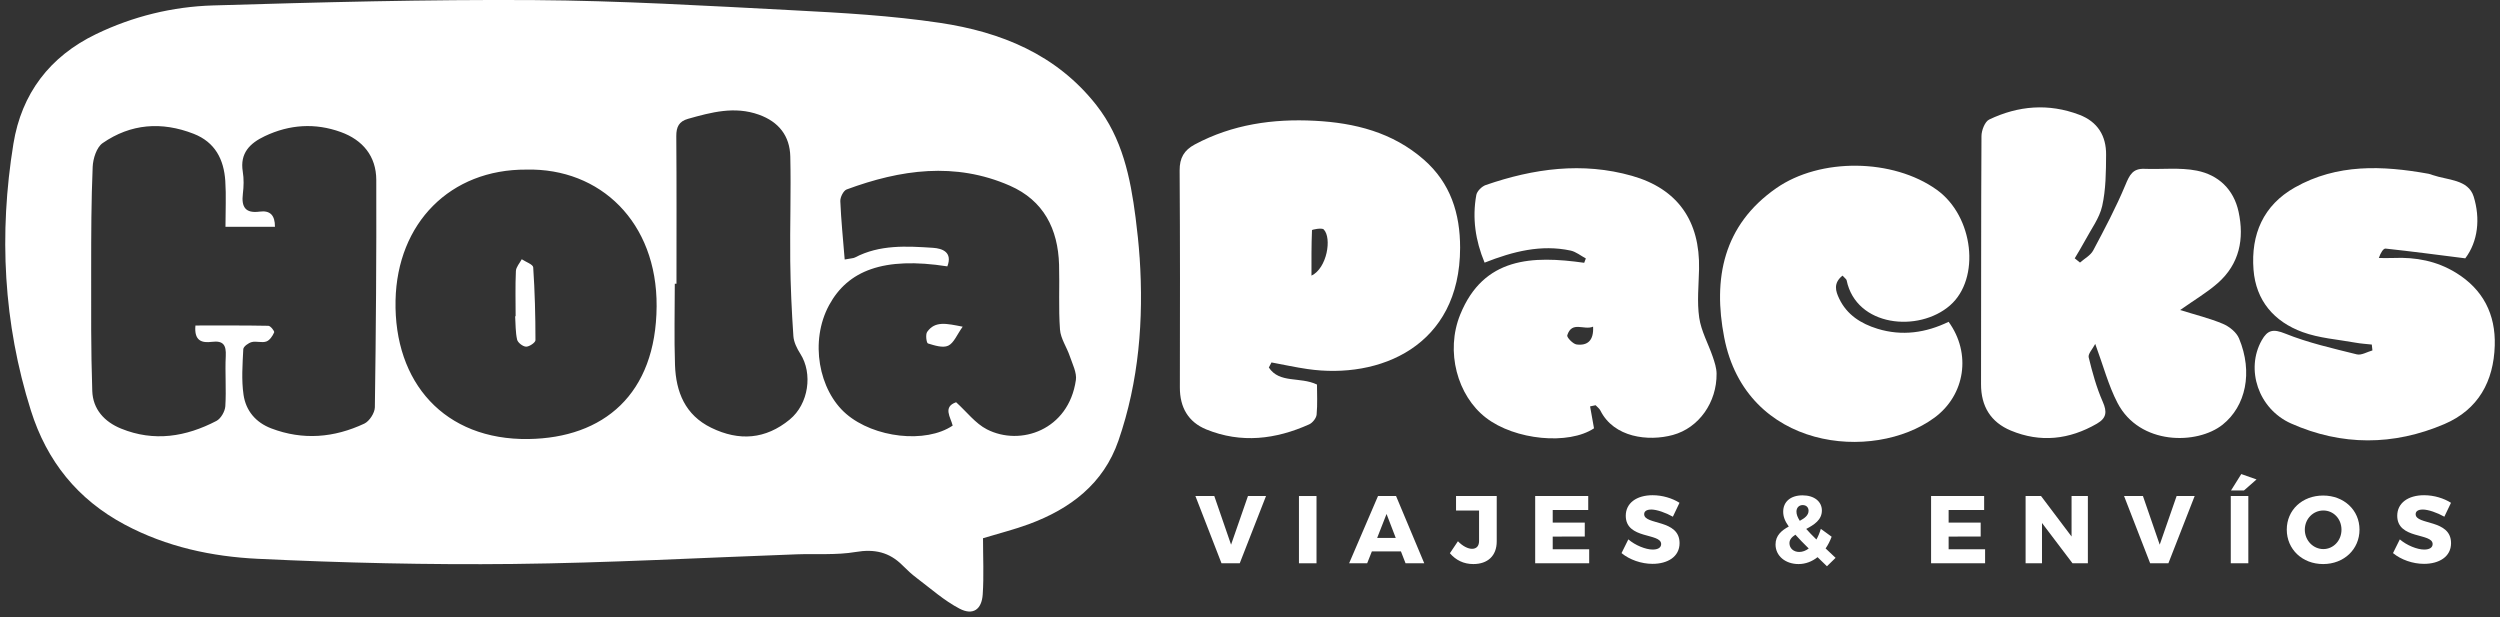 <svg width="239" height="59" viewBox="0 0 239 59" fill="none" xmlns="http://www.w3.org/2000/svg">
<rect x="0" y="0" width="239" height="59" fill="#333333" stroke="none"/>
<g clip-path="url(#clip0_319_807)">
<path d="M121.3 35.133C122.321 36.686 124.282 35.984 125.903 36.762C125.903 37.611 125.962 38.63 125.869 39.634C125.838 39.973 125.481 40.423 125.159 40.568C121.953 42.008 118.652 42.409 115.324 41.054C113.593 40.347 112.79 38.941 112.795 37.042C112.812 30.125 112.818 23.208 112.773 16.293C112.764 15.099 113.203 14.355 114.224 13.809C117.823 11.888 121.699 11.339 125.693 11.546C129.513 11.744 133.117 12.644 136.108 15.252C138.679 17.496 139.59 20.421 139.587 23.694C139.576 33.121 131.867 36.284 124.992 35.28C123.84 35.113 122.7 34.861 121.554 34.649C121.469 34.81 121.385 34.971 121.3 35.136V35.133ZM125.377 26.351C126.865 25.641 127.343 22.747 126.548 21.935C126.367 21.751 125.43 21.951 125.427 22C125.365 23.448 125.377 24.899 125.377 26.351Z" fill="white"/>
<path d="M198.847 25.103C199.278 24.721 199.855 24.419 200.109 23.943C201.204 21.887 202.299 19.818 203.193 17.671C203.581 16.74 203.886 16.098 204.998 16.14C206.673 16.206 208.396 15.993 210.014 16.313C212.071 16.72 213.542 18.093 214.006 20.237C214.569 22.843 214.094 25.233 212.026 27.058C210.99 27.972 209.777 28.679 208.421 29.638C209.893 30.1 211.248 30.425 212.515 30.96C213.126 31.217 213.808 31.766 214.051 32.352C215.404 35.602 214.691 38.836 212.484 40.596C210.048 42.537 204.545 42.576 202.435 38.522C201.561 36.844 201.077 34.966 200.305 32.878C200.053 33.367 199.597 33.831 199.679 34.162C200.03 35.605 200.426 37.056 201.023 38.409C201.453 39.382 201.38 39.971 200.469 40.5C197.826 42.03 195.065 42.341 192.236 41.162C190.32 40.364 189.381 38.847 189.387 36.723C189.409 28.815 189.381 20.91 189.429 13.003C189.432 12.46 189.755 11.625 190.168 11.427C192.949 10.1 195.84 9.857 198.777 10.969C200.537 11.636 201.357 12.986 201.343 14.791C201.332 16.429 201.323 18.11 200.969 19.694C200.706 20.865 199.903 21.92 199.32 23.018C199.017 23.59 198.669 24.139 198.344 24.696C198.511 24.832 198.681 24.965 198.847 25.1V25.103Z" fill="white"/>
<path d="M152.013 38.853C152.135 39.535 152.257 40.217 152.387 40.947C149.971 42.559 144.842 42.09 142.049 39.931C139.327 37.829 138.159 33.605 139.599 30.066C141.834 24.571 146.497 24.424 151.45 25.123C151.501 24.984 151.555 24.846 151.606 24.707C151.122 24.45 150.664 24.065 150.149 23.954C147.334 23.355 144.663 24.028 141.927 25.109C141.048 22.99 140.734 20.851 141.135 18.641C141.203 18.274 141.662 17.818 142.041 17.688C146.615 16.109 151.284 15.464 156.02 16.811C160.402 18.058 162.529 21.137 162.43 25.726C162.397 27.276 162.224 28.855 162.445 30.371C162.631 31.655 163.316 32.864 163.743 34.117C163.919 34.635 164.1 35.184 164.105 35.721C164.136 38.451 162.428 40.904 159.918 41.586C157.581 42.22 154.288 41.835 152.998 39.249C152.899 39.051 152.695 38.907 152.54 38.74C152.361 38.777 152.183 38.813 152.005 38.853H152.013ZM152.299 31.228C151.433 31.605 150.279 30.645 149.829 32.054C149.767 32.247 150.375 32.886 150.721 32.931C151.75 33.065 152.376 32.572 152.299 31.226V31.228Z" fill="white"/>
<path d="M176.141 26.351C175.244 27.07 175.484 27.833 175.827 28.549C176.565 30.102 177.915 30.945 179.485 31.429C181.836 32.154 184.125 31.817 186.286 30.764C188.476 33.775 187.879 37.767 184.928 39.934C179.08 44.226 166.912 43.026 164.833 32.255C163.749 26.651 164.722 21.536 169.809 17.991C174.019 15.057 180.967 15.147 185.152 18.141C188.688 20.67 189.359 26.631 186.425 29.194C183.417 31.82 177.448 31.231 176.537 26.795C176.514 26.682 176.361 26.591 176.141 26.348V26.351Z" fill="white"/>
<path d="M226.751 32.94C226.231 32.881 225.702 32.855 225.187 32.759C223.489 32.451 221.718 32.332 220.12 31.746C217.412 30.753 215.661 28.75 215.435 25.771C215.18 22.407 216.368 19.629 219.384 17.923C223.424 15.637 227.773 15.823 232.155 16.61C232.294 16.636 232.427 16.686 232.56 16.735C233.986 17.23 235.969 17.139 236.484 18.797C237.129 20.879 236.905 23.08 235.68 24.696C233.01 24.359 230.54 24.031 228.064 23.765C227.855 23.742 227.597 24.136 227.416 24.665C227.889 24.665 228.361 24.682 228.831 24.662C230.947 24.571 232.95 24.948 234.778 26.068C237.386 27.664 238.592 30.051 238.498 33.042C238.394 36.462 236.925 39.156 233.683 40.542C228.82 42.619 223.871 42.636 219.034 40.488C215.885 39.091 214.662 35.302 216.218 32.538C216.781 31.537 217.311 31.424 218.473 31.893C220.666 32.776 223.008 33.302 225.311 33.877C225.75 33.987 226.304 33.639 226.805 33.5L226.743 32.943L226.751 32.94Z" fill="white"/>
<path d="M108.945 24.602C108.86 23.338 108.724 22.073 108.563 20.814C108.068 16.966 107.298 13.218 104.812 10.049C100.998 5.191 95.682 3.055 89.857 2.184C85.22 1.491 80.509 1.225 75.818 0.982C67.549 0.552 59.27 0.062 50.995 0.008C40.785 -0.057 30.569 0.218 20.358 0.52C16.493 0.636 12.725 1.556 9.194 3.256C4.752 5.395 2.059 8.954 1.281 13.75C-0.114 22.353 0.316 30.889 2.953 39.246C4.478 44.081 7.409 47.745 11.93 50.155C15.925 52.286 20.265 53.214 24.667 53.423C32.795 53.811 40.943 54.003 49.077 53.915C58.111 53.819 67.138 53.316 76.166 52.993C78.048 52.925 79.96 53.081 81.799 52.77C83.604 52.464 85.027 52.784 86.292 54.06C86.719 54.49 87.169 54.908 87.656 55.273C88.994 56.281 90.267 57.423 91.738 58.19C93.014 58.855 93.851 58.275 93.948 56.827C94.066 55.056 93.976 53.27 93.976 51.454C95.588 50.965 97 50.614 98.358 50.11C102.316 48.65 105.499 46.251 106.922 42.129C108.883 36.451 109.347 30.566 108.948 24.599L108.945 24.602ZM35.836 38.938C35.828 39.478 35.313 40.27 34.826 40.499C31.949 41.846 28.97 42.112 25.934 40.955C24.432 40.383 23.504 39.252 23.283 37.749C23.074 36.321 23.187 34.835 23.258 33.381C23.269 33.132 23.747 32.784 24.067 32.702C24.506 32.589 25.04 32.796 25.459 32.648C25.782 32.535 26.062 32.122 26.209 31.777C26.26 31.655 25.858 31.149 25.657 31.146C23.334 31.101 21.009 31.118 18.683 31.118C18.542 32.637 19.345 32.793 20.256 32.68C21.357 32.544 21.634 32.996 21.583 34.035C21.504 35.63 21.642 37.24 21.541 38.833C21.509 39.328 21.116 40.018 20.692 40.239C17.778 41.756 14.736 42.259 11.582 40.977C9.964 40.321 8.877 39.105 8.821 37.376C8.688 33.48 8.713 29.576 8.716 25.674C8.716 22.43 8.724 19.184 8.86 15.945C8.894 15.161 9.234 14.083 9.811 13.682C12.499 11.82 15.455 11.599 18.511 12.79C20.567 13.591 21.402 15.243 21.538 17.297C21.631 18.701 21.555 20.115 21.555 21.683H26.285C26.291 20.588 25.835 20.093 24.817 20.231C23.459 20.415 23.063 19.787 23.218 18.525C23.303 17.829 23.323 17.099 23.21 16.412C22.918 14.635 23.895 13.69 25.312 13.017C27.677 11.894 30.13 11.735 32.583 12.624C34.674 13.379 35.964 14.929 35.972 17.19C35.995 24.441 35.941 31.692 35.836 38.943V38.938ZM50.525 41.971C42.499 42.087 37.647 36.581 37.814 28.716C37.97 21.329 43.039 16.171 50.33 16.214C57.378 16.052 62.824 21.23 62.773 29.282C62.719 37.715 57.683 41.866 50.525 41.971ZM75.504 40.103C73.187 42.007 70.661 42.194 67.998 40.895C65.497 39.679 64.618 37.469 64.53 34.892C64.442 32.306 64.51 29.715 64.51 27.126C64.564 27.126 64.618 27.126 64.671 27.126C64.671 22.421 64.691 17.719 64.654 13.014C64.649 12.131 64.912 11.602 65.78 11.359C68.007 10.734 70.216 10.131 72.542 10.96C74.452 11.642 75.507 12.994 75.552 14.96C75.629 18.293 75.51 21.629 75.547 24.962C75.575 27.352 75.685 29.743 75.847 32.128C75.886 32.705 76.186 33.31 76.506 33.814C77.722 35.707 77.303 38.624 75.504 40.1V40.103ZM102.851 36.349C102.158 41.113 97.555 42.686 94.352 41.048C93.249 40.485 92.425 39.376 91.404 38.454C90.114 38.907 90.875 39.877 91.076 40.686C88.504 42.423 83.57 41.866 80.899 39.571C78.28 37.319 77.383 32.629 79.267 29.163C81.049 25.887 84.436 24.509 90.567 25.465C91.079 24.119 90.108 23.751 89.192 23.691C86.662 23.527 84.105 23.372 81.737 24.614C81.584 24.696 81.383 24.687 80.752 24.809C80.594 22.834 80.407 21.035 80.334 19.23C80.319 18.853 80.631 18.228 80.939 18.112C86.088 16.208 91.308 15.458 96.539 17.75C99.773 19.167 101.145 21.884 101.247 25.301C101.306 27.369 101.185 29.446 101.335 31.503C101.397 32.371 101.985 33.192 102.274 34.054C102.526 34.807 102.958 35.625 102.854 36.346L102.851 36.349Z" fill="white"/>
<path d="M49.877 24.786C49.682 25.16 49.337 25.528 49.32 25.91C49.252 27.35 49.294 28.795 49.294 30.238C49.28 30.238 49.263 30.238 49.249 30.238C49.3 30.985 49.272 31.752 49.436 32.47C49.504 32.762 49.993 33.135 50.296 33.141C50.604 33.147 51.19 32.745 51.19 32.524C51.19 30.199 51.13 27.873 50.975 25.556C50.955 25.276 50.262 25.041 49.88 24.784L49.877 24.786Z" fill="white"/>
<path d="M88.637 31.729C88.461 31.978 88.572 32.79 88.71 32.833C89.336 33.025 90.136 33.288 90.648 33.048C91.192 32.793 91.483 31.998 92.032 31.231C90.487 30.931 89.395 30.654 88.637 31.729Z" fill="white"/>
<path d="M116.086 47.42L117.69 52.071L119.305 47.42H121.031L118.519 53.85H116.776L114.281 47.42H116.089H116.086Z" fill="white"/>
<path d="M125.858 47.42V53.85H124.18V47.42H125.858Z" fill="white"/>
<path d="M133.929 52.713H131.151L130.701 53.85H128.976L131.737 47.42H133.463L136.159 53.85H134.371L133.929 52.713ZM133.434 51.429L132.554 49.134L131.655 51.429H133.434Z" fill="white"/>
<path d="M140.847 53.924C139.922 53.924 139.178 53.548 138.609 52.889L139.378 51.743C139.845 52.229 140.352 52.467 140.728 52.467C141.141 52.467 141.398 52.209 141.398 51.723V48.806H139.197V47.42H143.087V51.76C143.087 53.135 142.225 53.924 140.85 53.924H140.847Z" fill="white"/>
<path d="M151.835 47.42V48.758H148.44V49.96H151.504V51.29L148.44 51.298V52.509H151.926V53.848H146.763V47.417H151.835V47.42Z" fill="white"/>
<path d="M157.853 48.713C157.448 48.713 157.182 48.86 157.182 49.154C157.182 50.218 160.566 49.612 160.566 51.924C160.566 53.236 159.409 53.904 157.98 53.904C156.908 53.904 155.788 53.511 155.018 52.877L155.669 51.564C156.328 52.133 157.33 52.538 158 52.538C158.495 52.538 158.806 52.354 158.806 52.014C158.806 50.922 155.423 51.584 155.423 49.307C155.423 48.104 156.441 47.343 157.992 47.343C158.936 47.343 159.89 47.638 160.56 48.068L159.927 49.397C159.248 49.013 158.385 48.71 157.853 48.71V48.713Z" fill="white"/>
<path d="M174.658 54.136C174.339 53.825 174.033 53.539 173.759 53.265C173.227 53.686 172.604 53.924 171.942 53.924C170.678 53.924 169.741 53.143 169.741 52.051C169.741 51.188 170.33 50.702 171.006 50.337C170.621 49.796 170.474 49.375 170.474 48.913C170.474 47.96 171.19 47.355 172.319 47.355C173.447 47.355 174.172 47.952 174.172 48.803C174.172 49.703 173.428 50.17 172.675 50.566C172.933 50.86 173.252 51.191 173.648 51.576C173.824 51.273 173.96 50.934 174.07 50.557L175.105 51.31C174.95 51.723 174.757 52.099 174.528 52.43C174.822 52.705 175.134 53.007 175.482 53.33L174.655 54.136H174.658ZM172.916 52.439C172.392 51.924 171.979 51.494 171.64 51.117C171.3 51.338 171.071 51.584 171.071 51.924C171.071 52.427 171.475 52.767 172.007 52.767C172.327 52.767 172.63 52.648 172.916 52.436V52.439ZM172.064 49.788C172.542 49.53 172.899 49.256 172.899 48.826C172.899 48.506 172.678 48.285 172.338 48.285C171.971 48.285 171.741 48.551 171.741 48.911C171.741 49.177 171.843 49.451 172.061 49.791L172.064 49.788Z" fill="white"/>
<path d="M189.684 47.42V48.758H186.289V49.96H189.353V51.29L186.289 51.298V52.509H189.775V53.848H184.611V47.417H189.684V47.42Z" fill="white"/>
<path d="M195.124 47.42L198.041 51.29V47.42H199.6V53.85H198.132L195.215 49.997V53.85H193.647V47.42H195.124Z" fill="white"/>
<path d="M204.865 47.42L206.469 52.071L208.085 47.42H209.81L207.298 53.85H205.555L203.06 47.42H204.868H204.865Z" fill="white"/>
<path d="M214.94 47.42V53.85H213.262V47.42H214.94ZM215.726 45.833L214.524 46.888H213.285L214.267 45.32L215.726 45.835V45.833Z" fill="white"/>
<path d="M225.569 50.631C225.569 52.512 224.084 53.924 222.092 53.924C220.1 53.924 218.615 52.512 218.615 50.631C218.615 48.749 220.1 47.374 222.092 47.374C224.084 47.374 225.569 48.769 225.569 50.631ZM220.341 50.639C220.341 51.686 221.158 52.492 222.112 52.492C223.065 52.492 223.846 51.686 223.846 50.639C223.846 49.593 223.076 48.803 222.112 48.803C221.147 48.803 220.341 49.593 220.341 50.639Z" fill="white"/>
<path d="M231.606 48.713C231.202 48.713 230.936 48.86 230.936 49.154C230.936 50.218 234.32 49.612 234.32 51.924C234.32 53.236 233.165 53.904 231.734 53.904C230.661 53.904 229.541 53.511 228.771 52.877L229.422 51.564C230.081 52.133 231.083 52.538 231.753 52.538C232.249 52.538 232.56 52.354 232.56 52.014C232.56 50.922 229.176 51.584 229.176 49.307C229.176 48.104 230.195 47.343 231.745 47.343C232.69 47.343 233.643 47.638 234.314 48.068L233.68 49.397C233.001 49.013 232.138 48.71 231.606 48.71V48.713Z" fill="white"/>
</g>
<defs>
<clipPath id="clip0_319_807">
<rect width="238.007" height="58.465" fill="white" transform="translate(0.5)"/>
</clipPath>
</defs>
</svg>
